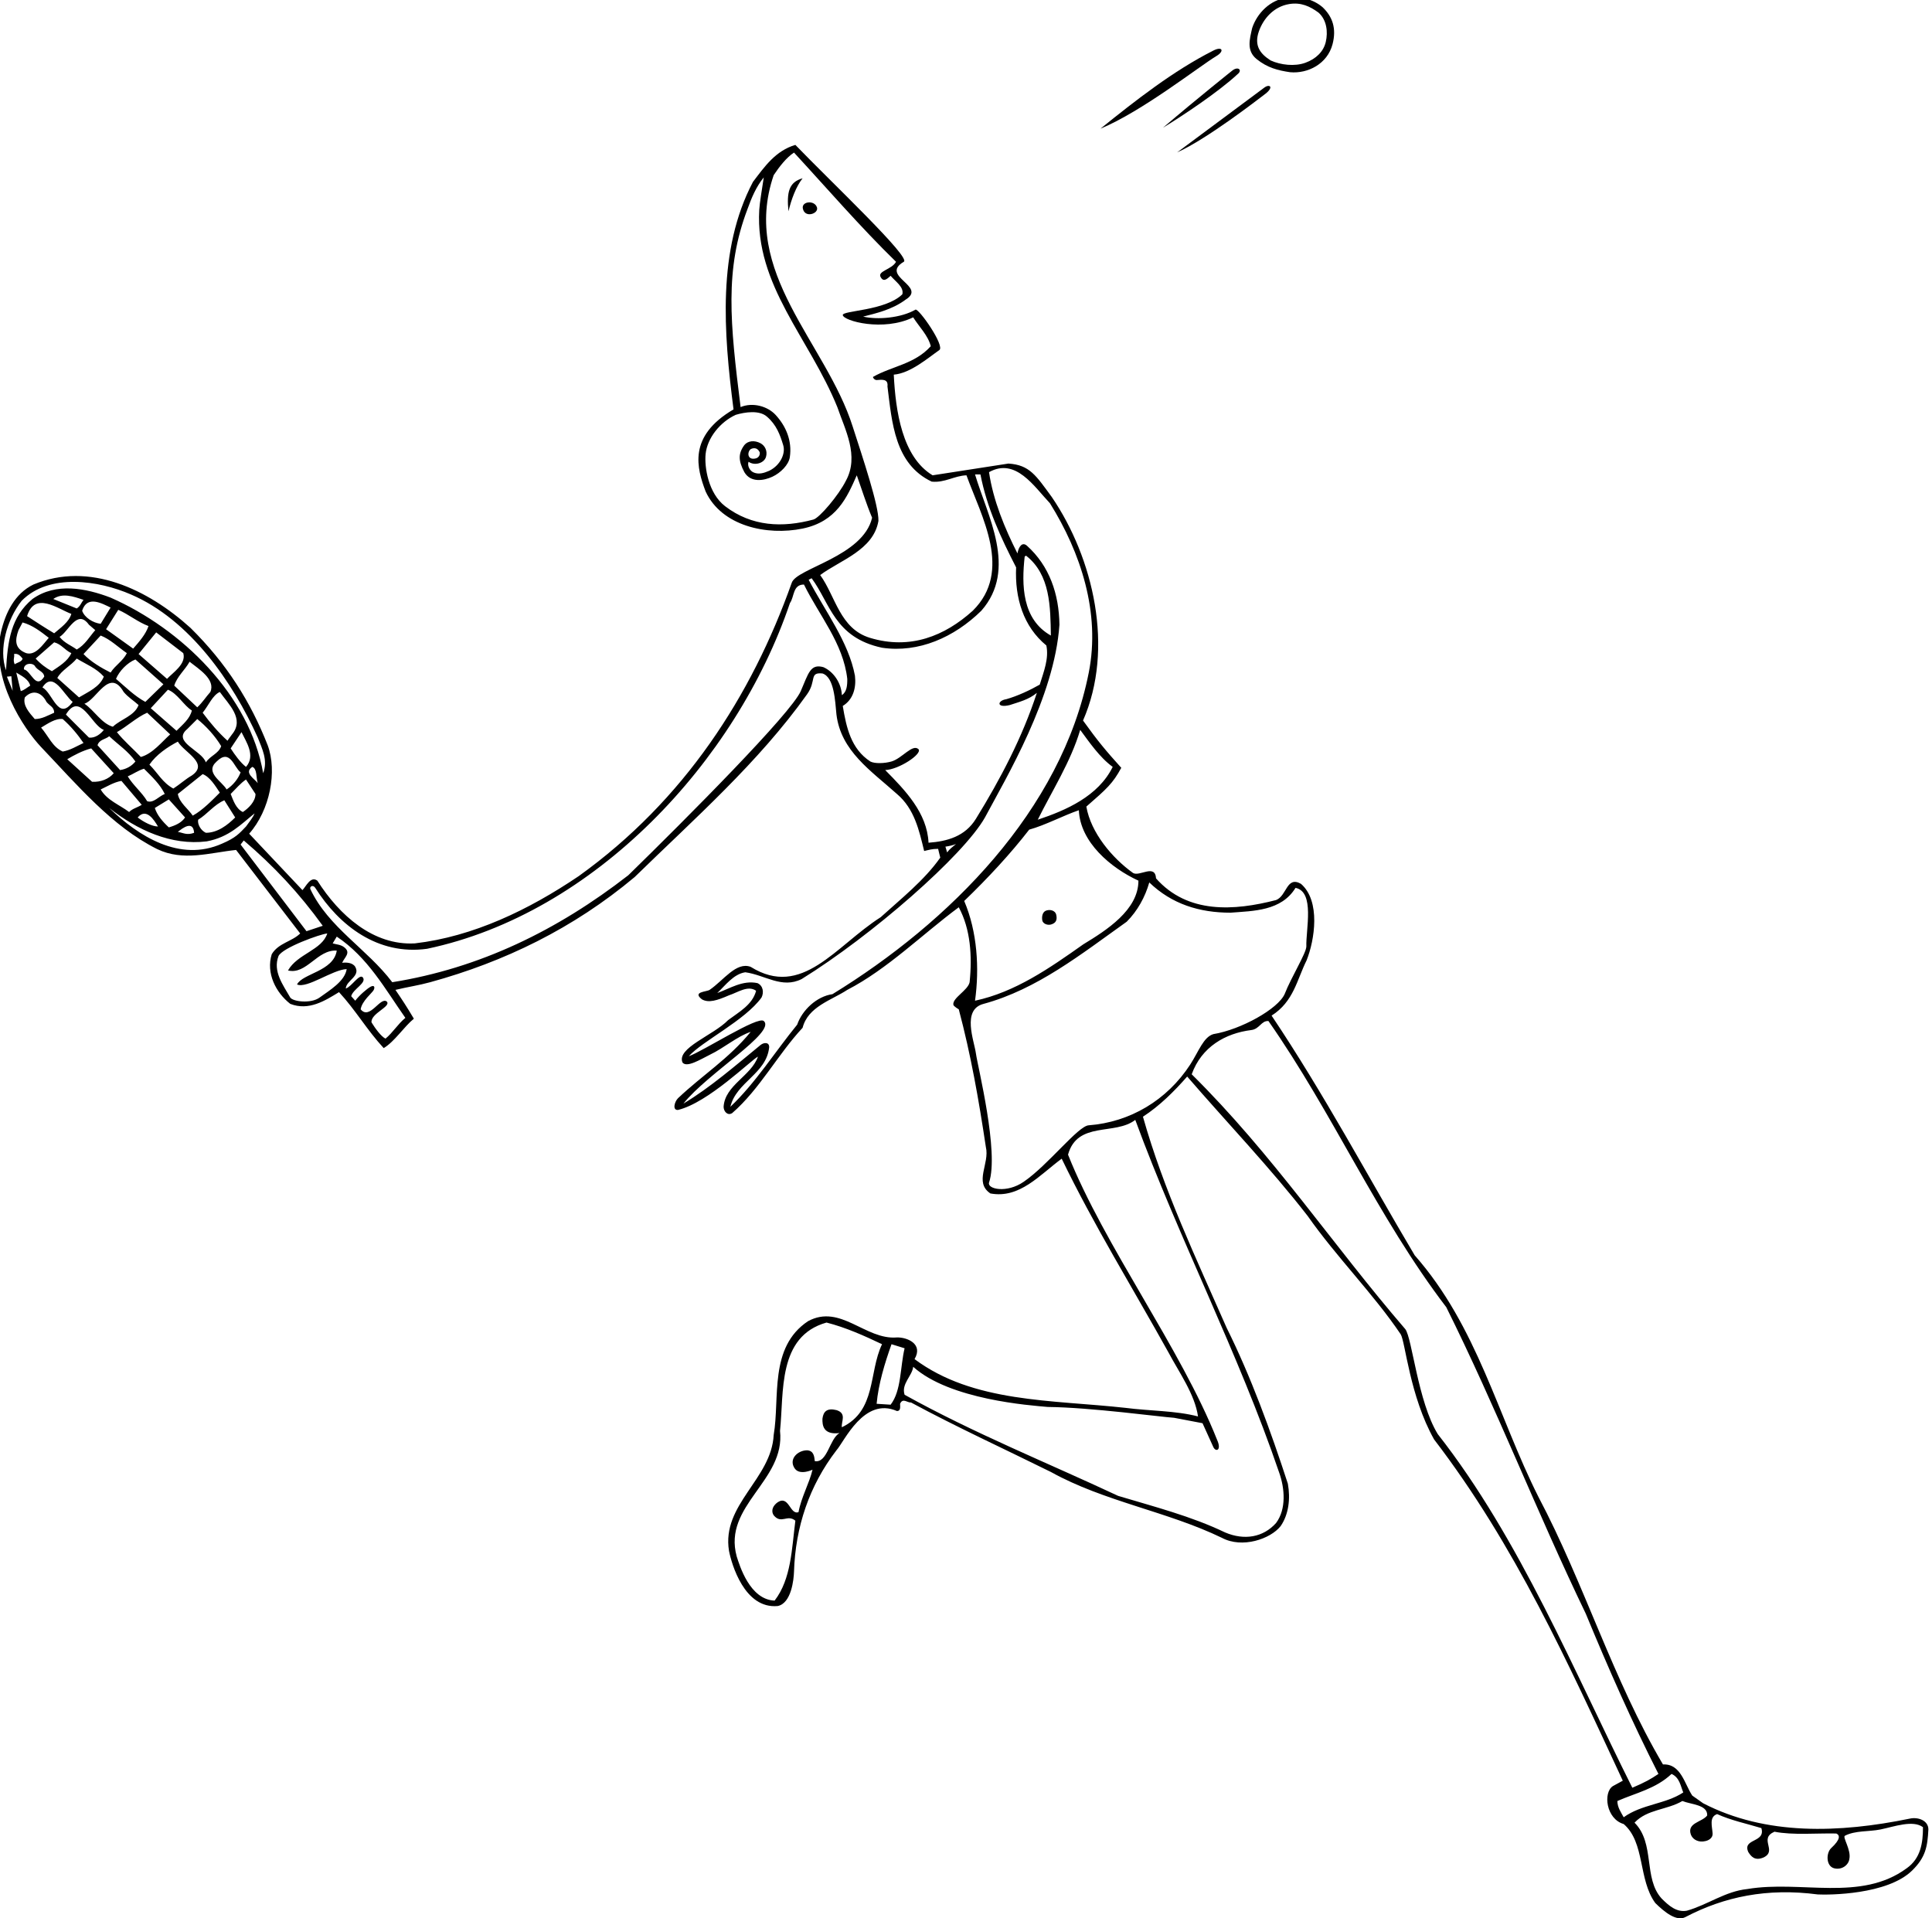 <?xml version="1.0" encoding="UTF-8"?>
<svg xmlns="http://www.w3.org/2000/svg" xmlns:xlink="http://www.w3.org/1999/xlink" width="428pt" height="425pt" viewBox="0 0 428 425" version="1.1">
<g id="surface1">
<path style=" stroke:none;fill-rule:nonzero;fill:rgb(0%,0%,0%);fill-opacity:1;" d="M 268.801 11.199 C 259.898 15.699 251.5 22.301 243.801 28.5 C 253 24.699 265.703 14.672 269.5 12.398 C 271.273 11.34 270.824 10.172 268.801 11.199 "/>
<path style=" stroke:none;fill-rule:nonzero;fill:rgb(0%,0%,0%);fill-opacity:1;" d="M 174.672 46.812 C 175.305 44.16 176.367 41.301 177.801 39.5 C 174.777 40.344 174.246 42.57 174.672 46.812 "/>
<path style=" stroke:none;fill-rule:nonzero;fill:rgb(0%,0%,0%);fill-opacity:1;" d="M 274.145 16.449 C 275.309 15.555 274.309 14.59 272.977 15.645 C 272.977 15.645 265.535 21.562 257.641 28.289 C 261.945 25.688 269.941 20.352 274.145 16.449 "/>
<path style=" stroke:none;fill-rule:nonzero;fill:rgb(0%,0%,0%);fill-opacity:1;" d="M 278.398 13.102 C 280.777 15.016 283.102 15.602 285.801 16 C 289.746 16.359 294.062 14.145 295.199 9.801 C 296.113 6.316 295.199 3.699 293 1.602 C 290.898 -0.199 288.094 -0.863 285.102 -0.5 C 281.406 -0.051 278.5 2.898 277.398 6.199 C 276.832 8.738 276.086 11.238 278.398 13.102 Z M 278.898 6.898 C 279.883 4.156 282.125 1.477 285.602 0.898 C 288.195 0.469 290.199 1.398 292.102 2.801 C 293.898 4.398 294.23 7.035 293.699 9.301 C 293.203 11.426 291.539 13.043 289.199 13.898 C 286.824 14.77 283.699 14.398 281.5 13.398 C 279.254 11.969 277.73 10.172 278.898 6.898 "/>
<path style=" stroke:none;fill-rule:nonzero;fill:rgb(0%,0%,0%);fill-opacity:1;" d="M 280.102 19.398 C 278.883 20.285 260.781 33.758 260.781 33.758 C 267.281 30.859 278.355 22.281 280.301 20.801 C 282.242 19.32 281.316 18.516 280.102 19.398 "/>
<path style=" stroke:none;fill-rule:nonzero;fill:rgb(0%,0%,0%);fill-opacity:1;" d="M 177.852 46.176 C 178.273 48.402 181.352 47.344 181 46 C 180.504 44.27 177.551 44.578 177.852 46.176 "/>
<path style=" stroke:none;fill-rule:nonzero;fill:rgb(0%,0%,0%);fill-opacity:1;" d="M 232.836 204.816 C 233.996 204.484 234.219 203.73 234 202.699 C 233.766 201.605 232.441 201.398 231.602 201.801 C 230.914 202.172 230.766 203.105 230.898 203.898 C 231.023 204.629 232.039 205.047 232.836 204.816 "/>
<path style=" stroke:none;fill-rule:nonzero;fill:rgb(0%,0%,0%);fill-opacity:1;" d="M 423.102 402.898 C 407.5 406.102 391.199 406.699 377.301 399.5 L 374.898 397.801 C 373.199 395.301 372.398 390.699 368.398 390.898 C 357.301 372.102 351 350.898 340.801 331.602 C 331.801 313.699 327.301 293.898 313.398 278.102 C 302.898 260.398 293.301 242.301 281.699 225 C 286.602 221.898 287.316 217.035 289.449 212.77 C 291.25 208.27 292.602 199.602 288.199 195.801 C 285 194 285.094 198.457 282.699 199.398 C 273.398 201.801 263.102 202.5 256.102 194.602 C 255.898 191.301 252.438 194.277 251 193.398 C 246.398 190.102 241.66 184.496 240.66 178.695 C 245.207 174.734 246.527 173.562 248.398 170.102 C 244.914 166.227 243.301 164.32 239.926 159.629 C 246.926 143.629 242.199 123.602 233 110.102 C 229.512 105.352 228.102 103 223.398 102.699 L 206.602 105.301 C 199.879 101.242 198.398 91.102 198 83 C 201.699 82.699 205.633 79.262 208.074 77.566 C 209.453 76.719 203.512 68.234 202.801 68.602 C 199.59 70.461 194.395 70.883 191.215 70.141 C 193.91 69.441 197.574 68.656 200.602 66.398 C 205.5 63.398 194.816 61.234 200.199 58 C 202.027 57.203 184.301 40.5 176.199 32.102 C 171.801 33.398 169.398 36.898 166.801 40.301 C 158.867 55.402 160.301 73.602 162.5 90.699 C 152.297 96.684 154.391 103.77 156.316 108.879 C 159.879 116.594 169.949 118.715 177.801 117.102 C 185.359 115.543 187.664 110.137 189.801 105.301 C 190.977 108.586 191.898 111.602 193.199 114.699 C 191.199 123.301 176.473 125.883 175.398 129.102 C 166.5 154.199 151.602 177.301 128.199 194.102 C 117.102 201.602 104.801 207.5 91.898 209 C 82.699 209.5 75.199 202.801 70.301 195.102 C 68.801 194 67.801 196.398 67 197.199 L 55.199 184.699 C 59.801 179.5 61.457 170.918 59.301 165.102 C 55.5 155.398 50.125 146.918 42.199 139.102 C 32.801 130.602 19.801 124.301 7.398 129.5 C 3.293 131.5 1.207 135.711 0.199 140.102 C -2.102 150.5 5.293 161.461 9.102 165.5 C 17.102 173.898 24.801 183.102 34.801 188.102 C 40.602 190.898 46.5 188.898 52.301 188.301 L 66.5 206.801 C 64.699 208.602 61.699 208.898 60.199 211.398 C 58.898 215.602 61.102 219.898 64.301 222.398 C 68.398 224 72 221.699 75.102 219.801 C 78.801 223.801 81.301 228.199 85 232.199 C 87.363 230.809 89.484 227.484 91.684 225.684 C 90.074 222.973 89.102 221.5 87.602 219.301 C 90.5 218.609 92.703 218.312 95.301 217.602 C 111.699 213.102 127 205.699 140.602 194.301 C 153.801 181.398 167.988 168.984 178.801 153.801 C 180.926 150.816 179.199 148.898 182.199 149.199 C 184.82 150.035 185 155.301 185.301 158.301 C 186.301 166.398 192.898 170.699 198.699 175.898 C 202.602 179.199 203.629 184.035 204.73 188.535 C 205.762 188.297 206.449 188.055 207.824 188.055 C 207.965 188.711 208.066 189.02 208.301 190 C 204.801 195 199.5 199.199 195.102 203.199 C 185.086 209.586 177.699 221.301 166.301 214.199 C 163.086 213 160.301 217.199 157.199 219.301 C 156.5 219.75 153.301 219.699 155.5 221.398 C 156.969 222.242 158.836 221.664 161.5 220.5 C 163.398 219.898 165.699 218.199 167.5 219.5 C 166.699 222.602 163.699 224.199 161.301 226 C 158 229.398 149.836 232.164 151.199 235.398 C 152.164 236.586 155.086 234.75 157.199 233.699 C 160.414 232.164 163.301 229.602 166.301 228.602 C 161.398 234.602 155.699 238.102 150.199 243.301 C 149.414 244.086 148.914 246 150.199 245.898 C 156.898 244.301 166.465 234.766 167.914 234.086 C 166.414 238.383 160.602 240.398 160.301 245.199 C 160.301 246.199 161.164 247.25 162.199 246.602 C 168.301 241.301 172.301 233.602 177.801 227.699 C 179 223 184.199 221.602 187.699 219.301 C 196.602 214.699 204.301 207 212.398 201 C 215 205.801 215.398 211.801 214.801 217.602 C 214.438 219.406 210.945 221.09 211.199 222.602 C 211.312 223 212.398 223.602 212.398 223.602 C 215.102 233.801 216.801 243.5 218.398 254.102 C 219.301 257.801 215.699 261.898 219.398 264.398 C 225.898 265.602 230.301 260.301 235.199 256.699 C 242.301 271.398 250.898 285.301 258.898 299.699 C 261.215 304.062 264.699 308.898 265.398 313.801 C 260.398 312.5 254.699 312.602 249.301 311.898 C 233 310.102 215.602 310.801 202.602 301.102 C 204.602 297.699 200.91 296.242 198.699 296.301 C 191.699 296.898 186.199 288.801 179 292.699 C 170.301 298.5 172.801 309.699 171.398 317.898 C 170.898 327.699 159.801 333.301 161.5 343.602 C 162.066 346.465 164.898 356.5 172.301 355.801 C 175.312 355.176 175.844 349.934 175.898 348.199 C 176.199 338.301 179.301 329.102 185.301 321.301 C 187.047 319.352 191.398 309.398 198.699 312.602 C 199.602 312.602 199.398 311.602 199.398 311 C 200 309.602 201 310.801 201.801 310.699 C 212 316.199 222.5 321 232.801 326.102 C 244.699 332.699 258.5 334.801 270.699 340.699 C 275.199 343.102 281.449 340.953 283.699 338.102 C 285.5 335.5 285.898 332 285.301 328.699 C 281.5 317 277.07 304.863 271.754 294.199 C 264.953 278.699 257.801 263.699 253.199 247.398 C 256.898 245 260.102 241.801 263 238.5 C 271.898 248.801 281.398 258.699 289.699 269.398 C 296 278.398 304.301 286.699 310.301 295.602 C 311.32 297.219 312.297 309.309 317.699 318.898 C 335.699 342.398 347.398 368.5 359.5 394.5 L 357.301 395.699 C 355.109 397.121 355.785 402.965 359.699 404.102 C 364.461 408.195 362.898 416.398 366.699 421.602 C 368.703 423.574 371.41 425.789 373.398 424.699 C 382 420.199 391.469 418.223 402.699 419.699 C 405.066 419.824 418.102 419.801 423.602 414.398 C 426.598 411.457 427 409.102 427.199 405.301 C 427.199 403.301 424.898 402.5 423.102 402.898 Z M 246.5 169.898 C 243.301 176.398 236.199 179.5 229.898 181.602 C 233 175.301 237.199 168.801 239.301 161.699 C 241.301 164.398 243.602 167.801 246.5 169.898 Z M 187.398 106.5 C 185.801 109.699 181.543 114.738 180.199 115.102 C 173.367 116.941 166.543 116.676 160.633 112.148 C 156.914 109.301 156.023 103.473 156.316 100.582 C 156.676 97.066 159.5 93.5 163 91.898 C 165 91.301 168.199 90.801 169.898 92.301 C 172 94.102 172.801 96.301 173.5 98.602 C 174.086 100.457 172.879 103.09 170.398 104.301 C 169.227 104.816 168 105.199 166.801 104.602 C 165.996 104.145 165.531 103.102 165.828 102.301 C 167.215 103.266 169.309 102.594 169.699 101.199 C 170.062 99.914 169.477 98.738 168.473 98.195 C 167.129 97.48 165.664 97.648 164.898 98.602 C 163.5 100.5 163.566 102.09 164.898 104.602 C 166.301 107 169.227 106.492 171.109 105.613 C 172.934 104.762 174.715 102.973 174.969 101.297 C 175.52 97.602 174.082 94.367 171.801 91.898 C 170.062 90.023 166.797 89.059 164.066 90.184 C 161.73 71.52 160.5 59.699 165.602 46.301 C 166.5 43.801 167.5 41.398 169.199 39.301 C 168.84 41.723 168.293 44.867 168.199 46.496 C 167.246 63.25 179.301 74.898 185.5 90.199 C 187.199 95.199 190.398 101 187.398 106.5 Z M 166.301 99.5 C 167.172 99.074 167.883 99.324 168.305 100.203 C 168.406 100.832 168.051 101.379 167.465 101.547 C 165.566 102.047 165.453 100.203 166.301 99.5 Z M 194.602 115.398 C 194.703 112.066 191.145 101.465 188.898 94.5 C 183 75.898 164 60.398 171.398 38.801 C 172.602 37 174.199 34.898 175.898 33.801 C 183.102 41.602 190.602 50.301 198.5 58 C 197.602 59.699 194.289 60.066 195.102 61.398 C 195.801 62.699 196.727 61.555 197.301 61.102 C 198.398 62.398 200.301 63.602 199.898 65.199 C 196.102 68.898 186.652 68.766 186.699 69.801 C 186.863 71.098 195.664 73.535 202.301 70.301 C 203.602 72.398 205.602 74.301 206.199 76.699 C 202.602 80.699 197.602 81.102 193.398 83.5 C 193.398 83.801 193.801 84.199 194.199 84.199 C 195.398 84.102 196.801 83.898 196.602 85.602 C 197.602 93.602 198.199 102.801 206.398 106.699 C 209.301 107 211.398 105.398 214.102 105.301 C 217.398 114.398 224.398 126.5 215.5 135.301 C 209.301 140.898 201.629 144.023 192.699 141.301 C 186.039 139.266 185.102 132.102 181.699 127.398 C 186.102 124.102 193.5 121.898 194.602 115.398 Z M 32.199 155.5 C 29.801 154.199 27.801 152.199 25.699 150.398 C 26.398 148.699 28.199 146.801 30 146.102 L 36.199 151.602 Z M 37.199 152.801 C 39.301 153.602 40.801 156.398 42.5 157.398 C 42.102 159.199 40.5 160.5 39.102 161.898 L 33.398 156.898 Z M 24.5 149 C 22.5 148 20.102 146.602 18.5 144.898 L 22.301 140.801 C 24.398 141.602 26.199 143.398 28.102 144.699 C 27.199 146.5 25.602 147.301 24.5 149 Z M 17 143.898 C 15.801 143 14.301 142.5 13.199 141.102 C 15.199 139.898 17.102 134.801 19.699 138.398 L 21.102 139.602 C 19.801 141.102 18.801 142.898 17 143.898 Z M 15.801 144.699 C 15 146.5 13.102 147.602 11.5 148.699 C 10.199 148 9 147.102 7.898 145.898 L 12 142.301 C 13.602 142.699 14.301 144 15.801 144.699 Z M 17 145.898 C 19.102 147.199 21.301 148 23 149.898 C 22.102 152.199 19.5 153.301 17.5 154.5 L 12.699 150.199 C 13.602 148.5 15.699 147.5 17 145.898 Z M 27.398 153.301 C 28.398 154.5 29.602 155.199 30.699 156.199 C 29.801 158.602 26.801 159.301 25 161 C 22.5 160.301 20.898 157.398 18.699 155.898 C 21.398 155.102 24.199 147.801 27.398 153.301 Z M 32.602 157.898 L 37.699 162.699 C 35.898 164.301 33.801 167 31.199 167.699 C 29.301 165.699 27.398 164.102 25.898 162.199 C 28.199 160.898 30.301 158.898 32.602 157.898 Z M 39.398 164.301 C 40.801 166.699 46.398 169.102 42.5 171.801 C 41.102 172.602 39.801 173.801 38.398 174.699 C 36 173.398 35 171.301 33.102 169.398 C 34.602 167.199 37.102 165.5 39.398 164.301 Z M 41.5 161.5 L 43.699 159.301 C 45.602 160.801 47.699 163.102 49 165.301 C 48.398 167 46.602 167.398 45.602 168.898 C 44.699 166.199 38 164.398 41.5 161.5 Z M 48 168.699 C 51 165.75 51.801 170 53.301 171.102 C 52.801 172.5 51.602 174 50.199 174.898 C 49.199 173.102 45.25 171.125 48 168.699 Z M 51.102 165.801 L 53.5 162.199 C 54.5 164.301 56.699 167.398 54.5 169.898 C 53.301 169 52 167.199 51.102 165.801 Z M 51.398 162.699 C 51.082 163.168 50.699 163.602 50.398 164.102 C 48.398 162.301 46.602 160.199 44.898 157.898 C 46.199 156.301 47.102 154 48.699 153.301 C 50.602 156 54.25 159.25 51.398 162.699 Z M 46.602 153.301 C 45.602 154.398 44.898 155.602 43.699 156.699 L 38.602 151.898 C 39.199 149.898 41 148.398 42 146.602 C 44 148.199 47.801 150.5 46.602 153.301 Z M 37 150.398 L 30.699 144.898 L 34.602 140.102 L 40.602 144.699 C 41.301 147.102 38.301 149 37 150.398 Z M 29.5 143.699 L 23.5 139.398 L 26.199 135.102 C 28.5 136.102 30.5 137.801 32.898 138.699 C 32.301 140.5 30.898 142.102 29.5 143.699 Z M 22.301 138.199 C 20.602 138 18.699 136.801 18.199 135.301 C 19.301 131.801 22.602 133.699 24.5 134.602 Z M 17 134.801 L 11.801 132.699 C 13.801 131.301 16.199 132.102 18.5 132.898 C 18 133.5 17.801 134.301 17 134.801 Z M 15.801 136 C 15.301 137.801 13.398 139.102 12 140.301 C 10 139.102 8 137.801 6 136.5 C 7.699 130.898 12.801 134.898 15.801 136 Z M 10.801 141.301 C 9.5 142.801 7.898 145.301 5.801 144.699 C 3.199 143.699 3.301 141.801 4.102 139.602 L 5 137.898 C 7.199 138.5 9 139.898 10.801 141.301 Z M 7.699 147.5 C 8.301 148.602 9.699 148.699 9.801 149.898 C 7.898 152.898 6.898 148.602 5.301 148.301 C 5.199 147 7 146.699 7.699 147.5 Z M 16.102 155.5 C 12.898 159.898 11.699 153.5 9.398 152.301 C 11.801 148.5 14.102 153.898 16.102 155.5 Z M 23 161.699 C 22.398 162.5 21.102 163.602 19.699 163.398 L 14.602 158.301 C 17.801 153 20.301 160.801 23 161.699 Z M 24.199 163.102 C 26.199 165 28.398 166.398 30 168.699 C 29.199 169.699 28 170.398 26.602 170.602 L 21.602 165.102 C 22 163.801 23.398 163.801 24.199 163.102 Z M 31.898 170.301 C 33.699 172.102 35.5 173.801 36.5 175.898 C 35.199 176.398 34 178 32.602 177.5 C 31.5 175.602 29.5 174 28.301 172 C 29.5 171.5 30.543 170.711 31.898 170.301 Z M 35 183.102 C 33.699 183.102 31.801 182.102 30.5 181.102 C 32.398 178.898 34.102 181.602 35 183.102 Z M 34.301 179 L 37.398 177.102 L 41 181.102 C 40.199 182.301 38.801 182.898 37.398 183.301 C 36 182 34.801 180.602 34.301 179 Z M 43 184.5 C 41.398 185.102 40.602 184.5 39.398 184.301 C 40.5 183.398 42.801 181.699 43 184.5 Z M 42.699 180.699 C 41.699 179.199 39.699 177.801 39.398 175.898 L 44.898 171.5 C 46.5 172.102 47.699 174.102 48.699 175.602 C 47.102 177.199 44.898 179.5 42.699 180.699 Z M 43.898 181.602 C 45.898 180.398 47.5 178.199 49.699 177.301 L 52.102 181.102 C 50.398 182.801 48.199 184.5 45.602 184.5 C 44.5 184 43.699 182.602 43.898 181.602 Z M 51.102 175.898 C 52.199 174.801 53.398 173.398 54.5 172.699 L 56.602 175.898 C 56.602 177.602 55 179.102 53.801 179.898 C 52.301 179.199 51.699 177.398 51.102 175.898 Z M 55.898 169.898 C 57 170.301 56.699 172.301 57.102 173.5 C 56.5 172.602 53.898 171.199 55.898 169.898 Z M 4.801 133.102 C 10.898 126.898 21.898 128.602 29 131.699 C 42.102 137.301 51.602 151.199 57.102 163.398 C 58.043 165.836 59.398 168.398 58.301 171.301 C 55.301 154 40.199 139.301 24.5 132.398 C 19 130.301 12.398 129 7.199 132.699 C 2.398 136.699 1.707 141.961 1.332 148.5 C -0.332 143.875 1.5 137.301 4.801 133.102 Z M 1.531 149.91 L 2.512 149.812 L 2.805 153.051 Z M 3.102 144.898 C 4 144.699 4.5 145.301 5 145.898 C 4.898 146.602 3.816 146.773 3.25 147.168 C 2.793 146.086 3.301 145.602 3.102 144.898 Z M 3.602 149 C 4.699 149.699 6.301 150.398 6.699 151.898 C 6 152.301 5.398 152.898 4.602 153.102 Z M 7.699 159.301 C 6.5 157.898 5 156.301 5.5 154.5 C 7.199 152.699 9.199 153.301 10.301 155.5 C 11 156.398 12 156.602 12 157.898 C 10.602 158.5 9.301 159.301 7.699 159.301 Z M 9.102 161.199 C 10.602 160.301 12.301 159.102 13.898 159.301 C 15.699 160.898 17.199 162.699 18.5 164.602 C 17 165.301 15.602 166.199 13.898 166.5 C 11.602 165.5 10.699 163 9.102 161.199 Z M 20.398 173.199 L 14.898 168.199 C 16.398 167.301 18.301 166.301 20.199 165.801 L 25.199 171.301 C 24.102 172.602 22.301 173.301 20.398 173.199 Z M 22.301 174.898 C 23.801 174.199 25.199 173.301 26.898 173 L 31.398 178.301 C 30.332 178.961 29.398 179.102 28.602 179.898 C 26.5 178.301 23.699 177.301 22.301 174.898 Z M 49.199 186.898 C 39.801 191.102 30.602 185.199 24.199 179 C 30.398 183.898 37.918 187.375 45.801 186.398 C 50.793 185.461 53.398 182.602 56.398 180.199 C 56 181.199 55.199 182.102 54.5 183.102 C 53 184.668 52.25 185.586 49.199 186.898 Z M 53.301 187.102 L 54 186.199 C 60.699 191.898 66.301 197.898 71.5 205.102 L 67.898 206.301 Z M 70.801 221 C 68.898 222.398 64.914 221.914 64.301 221 C 62.699 218.199 60.398 215.199 61.699 211.801 C 62.566 209.949 71 206.914 72.5 206.801 C 71.332 210.5 65.898 211.301 63.801 215 C 67.898 216 70.301 210.301 74.602 210.602 C 73.898 215.199 67 215.664 65.801 218.102 C 68 219.082 73.699 214.801 76.801 214.699 C 76.398 217.398 73 219.398 70.801 221 Z M 89.801 225.5 C 88.102 226.898 87 228.801 85.398 230.102 C 84.398 229.602 83.102 227.801 82.301 226.5 C 82.102 224.5 86.688 223.016 85.699 221.898 C 84.273 220.684 81.898 226.102 79.898 223.602 C 80.199 221.699 82.492 219.965 82.801 219.301 C 83.105 218.633 82.875 218.188 82.102 218.602 C 81.328 219.016 79.602 220.5 78.699 221.699 L 77.801 220.699 C 78.199 219.102 81.316 217.758 80.375 216.535 C 79.613 215.645 77.898 218.602 76.602 219 C 76.699 217.199 79.898 216.301 78.699 214.199 C 78.102 213.199 76.602 213.199 75.801 213.301 C 76.309 212.086 77.801 211.102 76.301 209.898 C 75.504 209.246 74.527 209.246 73.699 209 L 74.602 207.5 C 81.5 212.102 85.301 219.102 89.801 225.5 Z M 182.398 147.801 C 179.5 147 179.105 149.176 177.398 153.102 C 175.246 158.051 152.199 181.199 139.199 193.898 C 123.5 206.102 106.301 214.5 86.898 217.602 C 81.301 210.199 72.75 205.469 68.75 196.969 C 68.535 196.398 69.375 195.875 69.891 196.777 C 75.156 205.059 83.699 211.699 94.602 210.199 C 131.699 202.398 163.102 168.699 175 133.602 C 176 132.199 175.602 129.5 178.102 129.5 C 181.5 136.398 186.801 142.5 187.699 150.398 C 187.715 151.816 187.602 153.301 186.5 154 C 186.398 151.398 184.711 148.812 182.398 147.801 Z M 205.699 186.699 C 205.398 180.102 200.531 175.078 196.102 170.602 C 199.102 170.5 204.301 167.066 203.5 166 C 202.184 164.684 199.84 168.023 197.5 168.699 C 195.961 169.145 193.801 169.215 192.82 168.711 C 188.52 165.91 187.5 161.199 186.699 156.398 C 189 155 189.719 152.375 189.398 149.699 C 188 142.199 182.742 135.344 179.145 128.441 L 179.801 128.102 C 183.898 133.602 184.82 141.242 195.398 143.5 C 203.5 144.699 211.398 141.199 217.398 135.301 C 225.5 126.102 218.699 114.199 216 105.102 L 217.199 105.102 C 218.602 112.398 221.699 119.102 225.102 125.699 C 224.801 132.5 226.699 138.801 231.801 143 C 232.398 145.898 231.234 148.773 230.336 151.676 C 228.234 152.875 225.402 154.211 222.902 154.91 C 220.941 155.203 220.664 156.941 223.699 156.199 C 225.801 155.5 227.898 155 229.699 153.5 C 226.5 163.301 221.648 172.562 216.199 181.398 C 213.777 185.332 209.801 186.398 205.699 186.699 Z M 227 123.301 L 227.301 123.102 C 232.699 127.301 232.699 134.5 232.801 140.801 C 226.398 137.199 226.301 129.602 227 123.301 Z M 211.785 186.984 C 210.957 187.676 210.371 188.09 209.82 188.844 L 209.441 187.57 C 210.305 187.438 211.129 187.262 211.785 186.984 Z M 184.414 220.25 C 180.898 220.75 177.699 223.801 176.602 227 C 171.699 233 167.398 239.898 161.801 245.199 C 163.102 239.699 169.801 237.898 170.398 232 C 170.414 230.836 169.25 230.914 168.5 231.5 C 163 236 157.398 240.898 151.398 244.5 C 156.699 237.801 172 228.664 169.199 226.199 C 167.914 225 155.816 232.852 152.586 234 C 155.648 230.602 165 226.102 168.699 221 C 169.25 219.914 169.102 218.398 167.801 217.801 C 164.5 217.102 161.699 219 158.898 220 C 160.699 218.301 162.5 215.801 165.102 215.398 C 169.5 216 173.199 219.102 177.602 216.898 C 193.102 207.301 213.445 189.527 218.199 181.102 C 222.836 172.406 233.602 154.5 234.699 138.398 C 234.602 131.602 232.5 125.398 227.5 120.898 C 226.453 119.98 225.672 121.094 225.398 122.602 C 222.602 117.102 220 110.801 219.102 104.602 C 225 101.301 229.102 107.801 232.602 111.5 C 239.398 122.398 243.824 135.734 241.199 149 C 235.156 179.566 210.316 204.352 184.414 220.25 Z M 213.602 199.602 C 218.898 194.5 223.898 189.102 228 183.801 C 231.602 182.801 235.5 180.699 239 179.5 C 239.301 186.602 246.102 192.301 252.199 195.102 C 252.199 201.602 245.102 206.102 240 209.199 C 232.5 214.5 224.898 219.801 216 221.699 C 217 214.5 216.5 206.398 213.602 199.602 Z M 186.5 316.199 C 186.301 315 187.668 313.129 185.301 312.398 C 183.223 311.887 182.398 312.699 182.199 314.301 C 182.156 315.711 182.336 317.93 185.977 317.484 C 183.754 318.73 183.301 324.199 180.5 323.699 C 180.398 322.699 180.289 321.398 178.801 321.301 C 176.645 321.309 174.602 323.355 176.109 325.398 C 177.266 326.91 180 325.602 180 325.602 C 179.301 328.602 177.5 331.699 176.898 335 C 175 335.699 174.801 331.199 172.301 332.801 C 171.301 333.5 170.699 334.602 171.398 335.699 C 173.09 337.754 174.398 335.398 176.199 336.898 C 175.398 343.102 175.301 349.801 171.602 354.602 C 166.102 354.398 163.844 346.82 163.199 344.801 C 160.102 333.5 174 328.102 172.801 317 C 173.699 308.5 172.199 296.062 183.102 293 C 187.398 294.102 191.398 295.898 195.398 297.801 C 192.398 304.102 194.199 312.5 186.5 316.199 Z M 197.301 311.199 L 194.199 311 C 194.602 306.602 196 302 197.5 297.801 L 200.398 298.699 C 199.398 302.898 199.699 308.102 197.301 311.199 Z M 283.398 326.301 C 284.602 329.699 285 334.301 282.699 337.398 C 279.852 340.598 275.672 341.309 271.398 339.5 C 263.898 335.898 255.699 333.801 247.699 331.398 C 231.898 324 215.699 317.5 200.398 309 C 199.602 306.602 202.102 304.801 202.301 302.801 C 210.398 310.102 228.203 311.352 232.102 311.699 C 241.699 311.801 257.27 313.93 260.102 314.102 L 266.398 315.301 L 268.801 320.602 C 269.359 321.754 270.676 321.316 269.629 318.996 C 261.527 298.598 244.699 276.102 236.602 255.801 C 238.699 248.301 247 251.602 251.5 248.102 C 261.199 274.5 274.301 299.602 283.398 326.301 Z M 241.199 249.301 C 238.871 249.395 232.199 258.102 226.801 261.801 C 223.047 264.414 218.691 263.438 219.102 262 C 221.379 255.316 216.586 236.25 216.199 233.398 C 215.816 230.551 213 223.664 217.898 222.398 C 229.699 219.199 239.5 211.398 249.602 204.199 C 252 201.801 253.699 198.699 254.602 195.5 C 259.602 200.301 265.699 202.199 272.602 202.199 C 277.699 201.801 283.852 201.836 287 196.699 C 291.316 197.566 289.273 205.922 289.398 209.699 C 289.355 211.199 286.008 216.578 284.602 220.199 C 283.141 223.523 274.898 228.102 268.801 229.102 C 266.605 229.746 265.539 232.949 263.699 235.801 C 258.5 243.801 250.301 248.602 241.199 249.301 Z M 318.5 317.699 C 314.102 310.5 312.828 296.418 311.32 294.461 C 295.117 275.66 282 255.801 264 238 C 266.199 231.898 271.473 228.914 277.199 228.199 C 279.051 227.969 279.398 226.102 281 226.199 C 295.398 246.801 305 269.398 320.398 289.602 C 331.5 311.898 340.5 335.102 351.301 357.5 C 356.301 369.602 361.5 381.398 367.398 393 C 365.602 394.199 364.477 394.836 361.613 396.062 C 348.812 370.562 336.699 340.898 318.5 317.699 Z M 359.699 402.602 C 359.102 401.5 358.301 400.398 358.301 399 C 362.398 397.199 366.801 396.301 370.301 393 C 372.102 393.801 372.301 395.699 372.898 397.102 C 369 399.699 363.699 399.699 359.699 402.602 Z M 422.398 413.898 C 412.199 421.398 399 416.5 387.102 418.5 C 382.199 419 378.301 422 373.699 423.301 C 371.426 423.723 369.699 422.199 368.102 420.602 C 364 416.102 366.699 408.398 362.102 403.801 C 364.898 400.801 369.301 401 372.699 399 C 374.699 399.801 378.301 399.801 378.199 402.199 C 377.102 403.699 373.602 403.801 374.602 406.5 C 375.102 407.699 376.465 408.191 377.699 407.898 C 378.441 407.781 379.465 407.234 379.398 406.199 C 379.301 404.602 378.578 402.535 380.398 401.898 C 383.5 403.301 386.898 404 390.199 405 C 391.199 408.301 385.934 407.234 387.301 410.301 C 387.91 411.254 388.73 412.344 390.699 411.5 C 393.801 410 389.531 407.367 393.102 405.801 C 397.102 406.602 402.5 406.102 406.801 406.199 C 407.598 406.559 407.809 407.453 405.648 409.449 C 404.52 410.543 404.5 413.398 406.301 413.898 C 408.066 414.352 409.547 413.141 409.699 411.801 C 410.102 409.801 408.145 407.031 408.699 406.699 C 411 405.5 414.027 405.828 416.602 405.301 C 419.617 404.68 423.781 403.137 426 404.801 C 426 408.301 425.5 411.699 422.398 413.898 "/>
</g>
</svg>
